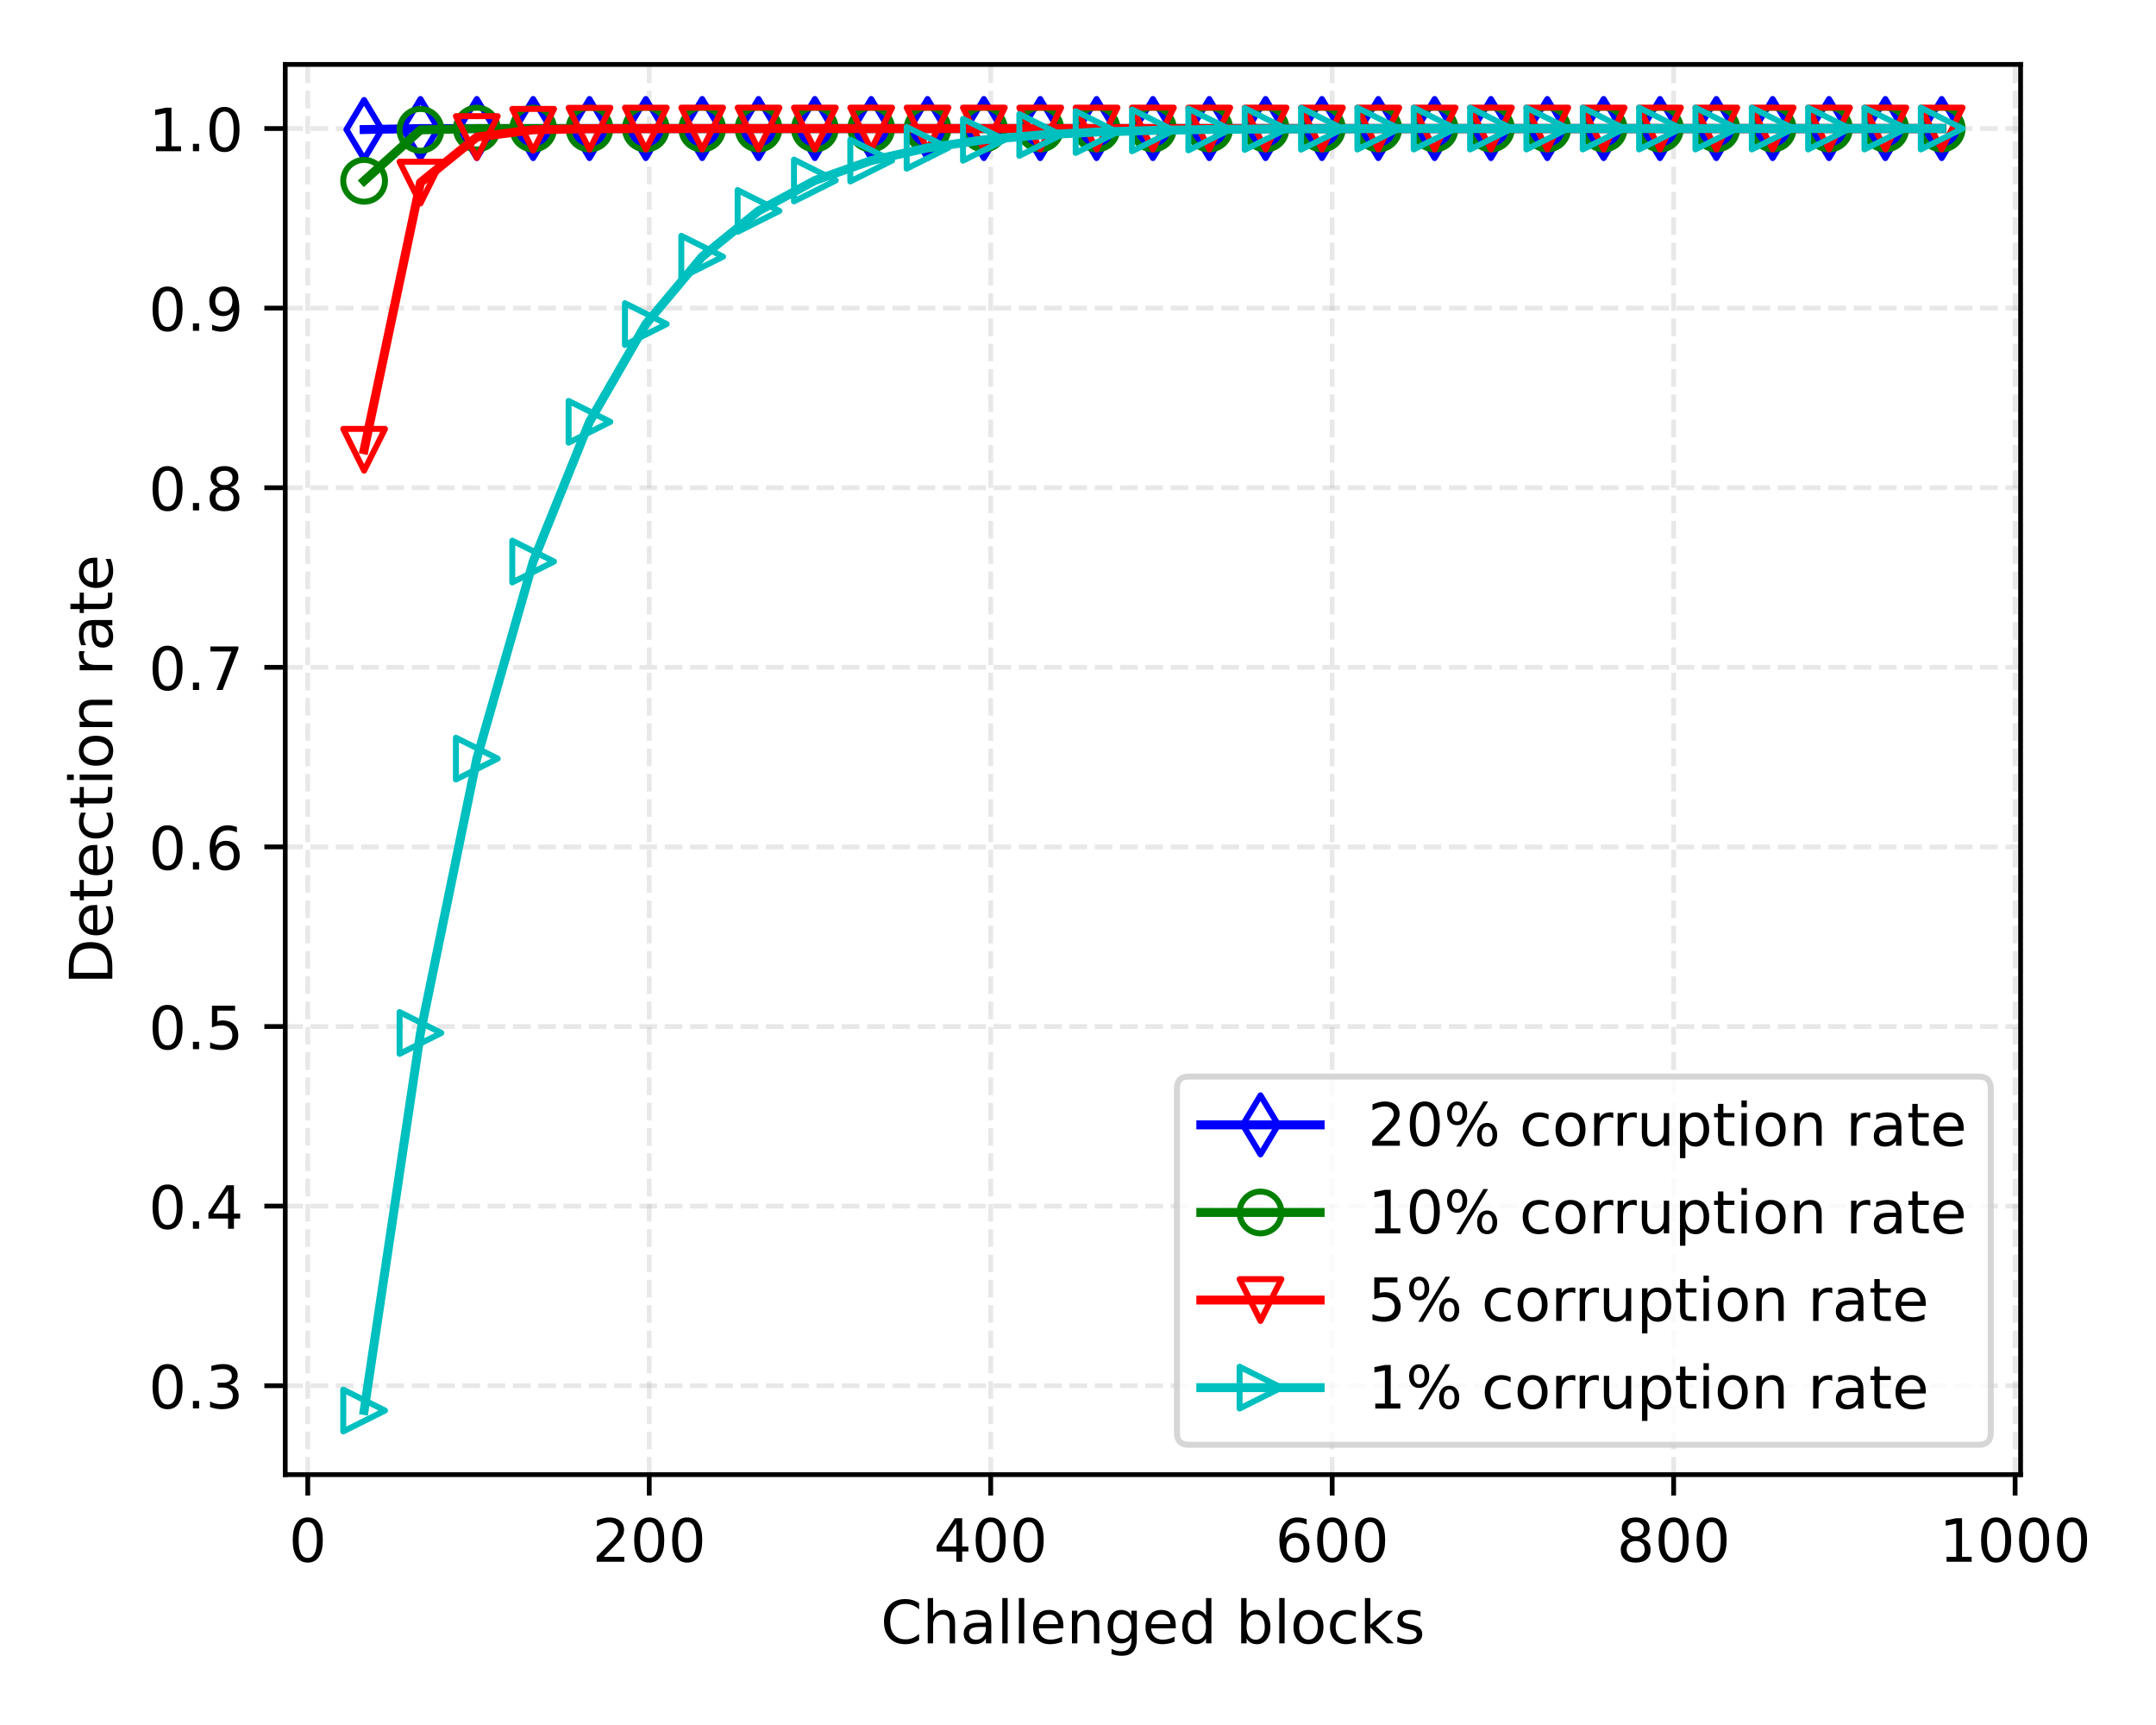 <?xml version="1.0" encoding="utf-8" standalone="no"?>
<!DOCTYPE svg PUBLIC "-//W3C//DTD SVG 1.1//EN"
  "http://www.w3.org/Graphics/SVG/1.1/DTD/svg11.dtd">
<!-- Created with matplotlib (https://matplotlib.org/) -->
<svg height="289.094pt" version="1.1" viewBox="0 0 361.368 289.094" width="361.368pt" xmlns="http://www.w3.org/2000/svg" xmlns:xlink="http://www.w3.org/1999/xlink">
 <defs>
  <style type="text/css">*{stroke-linecap:butt;stroke-linejoin:round;}</style>
 </defs>
 <g id="figure_1">
  <g id="patch_1">
   <path d="M 0 289.094 
L 361.368 289.094 
L 361.368 0 
L 0 0 
z
" style="fill:#ffffff;"/>
  </g>
  <g id="axes_1">
   <g id="patch_2">
    <path d="M 47.81 247.134 
L 338.67 247.134 
L 338.67 10.8 
L 47.81 10.8 
z
" style="fill:#ffffff;"/>
   </g>
   <g id="matplotlib.axis_1">
    <g id="xtick_1">
     <g id="line2d_1">
      <path clip-path="url(#p767f6f037b)" d="M 51.587 247.134 
L 51.587 10.8 
" style="fill:none;stroke:#b0b0b0;stroke-dasharray:2.96,1.28;stroke-dashoffset:0;stroke-opacity:0.3;stroke-width:0.8;"/>
     </g>
     <g id="line2d_2">
      <defs>
       <path d="M 0 0 
L 0 3.5 
" id="md871a66176" style="stroke:#000000;stroke-width:0.8;"/>
      </defs>
      <g>
       <use style="stroke:#000000;stroke-width:0.8;" x="51.587" xlink:href="#md871a66176" y="247.134"/>
      </g>
     </g>
     <g id="text_1">
      <!-- 0 -->
      <g transform="translate(48.406 261.733)scale(0.1 -0.1)">
       <defs>
        <path d="M 31.781 66.406 
Q 24.172 66.406 20.328 58.906 
Q 16.5 51.422 16.5 36.375 
Q 16.5 21.391 20.328 13.891 
Q 24.172 6.391 31.781 6.391 
Q 39.453 6.391 43.281 13.891 
Q 47.125 21.391 47.125 36.375 
Q 47.125 51.422 43.281 58.906 
Q 39.453 66.406 31.781 66.406 
z
M 31.781 74.219 
Q 44.047 74.219 50.516 64.516 
Q 56.984 54.828 56.984 36.375 
Q 56.984 17.969 50.516 8.266 
Q 44.047 -1.422 31.781 -1.422 
Q 19.531 -1.422 13.062 8.266 
Q 6.594 17.969 6.594 36.375 
Q 6.594 54.828 13.062 64.516 
Q 19.531 74.219 31.781 74.219 
z
" id="DejaVuSans-48"/>
       </defs>
       <use xlink:href="#DejaVuSans-48"/>
      </g>
     </g>
    </g>
    <g id="xtick_2">
     <g id="line2d_3">
      <path clip-path="url(#p767f6f037b)" d="M 108.821 247.134 
L 108.821 10.8 
" style="fill:none;stroke:#b0b0b0;stroke-dasharray:2.96,1.28;stroke-dashoffset:0;stroke-opacity:0.3;stroke-width:0.8;"/>
     </g>
     <g id="line2d_4">
      <g>
       <use style="stroke:#000000;stroke-width:0.8;" x="108.821" xlink:href="#md871a66176" y="247.134"/>
      </g>
     </g>
     <g id="text_2">
      <!-- 200 -->
      <g transform="translate(99.277 261.733)scale(0.1 -0.1)">
       <defs>
        <path d="M 19.188 8.297 
L 53.609 8.297 
L 53.609 0 
L 7.328 0 
L 7.328 8.297 
Q 12.938 14.109 22.625 23.891 
Q 32.328 33.688 34.812 36.531 
Q 39.547 41.844 41.422 45.531 
Q 43.312 49.219 43.312 52.781 
Q 43.312 58.594 39.234 62.25 
Q 35.156 65.922 28.609 65.922 
Q 23.969 65.922 18.812 64.312 
Q 13.672 62.703 7.812 59.422 
L 7.812 69.391 
Q 13.766 71.781 18.938 73 
Q 24.125 74.219 28.422 74.219 
Q 39.75 74.219 46.484 68.547 
Q 53.219 62.891 53.219 53.422 
Q 53.219 48.922 51.531 44.891 
Q 49.859 40.875 45.406 35.406 
Q 44.188 33.984 37.641 27.219 
Q 31.109 20.453 19.188 8.297 
z
" id="DejaVuSans-50"/>
       </defs>
       <use xlink:href="#DejaVuSans-50"/>
       <use x="63.623" xlink:href="#DejaVuSans-48"/>
       <use x="127.246" xlink:href="#DejaVuSans-48"/>
      </g>
     </g>
    </g>
    <g id="xtick_3">
     <g id="line2d_5">
      <path clip-path="url(#p767f6f037b)" d="M 166.054 247.134 
L 166.054 10.8 
" style="fill:none;stroke:#b0b0b0;stroke-dasharray:2.96,1.28;stroke-dashoffset:0;stroke-opacity:0.3;stroke-width:0.8;"/>
     </g>
     <g id="line2d_6">
      <g>
       <use style="stroke:#000000;stroke-width:0.8;" x="166.054" xlink:href="#md871a66176" y="247.134"/>
      </g>
     </g>
     <g id="text_3">
      <!-- 400 -->
      <g transform="translate(156.51 261.733)scale(0.1 -0.1)">
       <defs>
        <path d="M 37.797 64.312 
L 12.891 25.391 
L 37.797 25.391 
z
M 35.203 72.906 
L 47.609 72.906 
L 47.609 25.391 
L 58.016 25.391 
L 58.016 17.188 
L 47.609 17.188 
L 47.609 0 
L 37.797 0 
L 37.797 17.188 
L 4.891 17.188 
L 4.891 26.703 
z
" id="DejaVuSans-52"/>
       </defs>
       <use xlink:href="#DejaVuSans-52"/>
       <use x="63.623" xlink:href="#DejaVuSans-48"/>
       <use x="127.246" xlink:href="#DejaVuSans-48"/>
      </g>
     </g>
    </g>
    <g id="xtick_4">
     <g id="line2d_7">
      <path clip-path="url(#p767f6f037b)" d="M 223.287 247.134 
L 223.287 10.8 
" style="fill:none;stroke:#b0b0b0;stroke-dasharray:2.96,1.28;stroke-dashoffset:0;stroke-opacity:0.3;stroke-width:0.8;"/>
     </g>
     <g id="line2d_8">
      <g>
       <use style="stroke:#000000;stroke-width:0.8;" x="223.287" xlink:href="#md871a66176" y="247.134"/>
      </g>
     </g>
     <g id="text_4">
      <!-- 600 -->
      <g transform="translate(213.744 261.733)scale(0.1 -0.1)">
       <defs>
        <path d="M 33.016 40.375 
Q 26.375 40.375 22.484 35.828 
Q 18.609 31.297 18.609 23.391 
Q 18.609 15.531 22.484 10.953 
Q 26.375 6.391 33.016 6.391 
Q 39.656 6.391 43.531 10.953 
Q 47.406 15.531 47.406 23.391 
Q 47.406 31.297 43.531 35.828 
Q 39.656 40.375 33.016 40.375 
z
M 52.594 71.297 
L 52.594 62.312 
Q 48.875 64.062 45.094 64.984 
Q 41.312 65.922 37.594 65.922 
Q 27.828 65.922 22.672 59.328 
Q 17.531 52.734 16.797 39.406 
Q 19.672 43.656 24.016 45.922 
Q 28.375 48.188 33.594 48.188 
Q 44.578 48.188 50.953 41.516 
Q 57.328 34.859 57.328 23.391 
Q 57.328 12.156 50.688 5.359 
Q 44.047 -1.422 33.016 -1.422 
Q 20.359 -1.422 13.672 8.266 
Q 6.984 17.969 6.984 36.375 
Q 6.984 53.656 15.188 63.938 
Q 23.391 74.219 37.203 74.219 
Q 40.922 74.219 44.703 73.484 
Q 48.484 72.75 52.594 71.297 
z
" id="DejaVuSans-54"/>
       </defs>
       <use xlink:href="#DejaVuSans-54"/>
       <use x="63.623" xlink:href="#DejaVuSans-48"/>
       <use x="127.246" xlink:href="#DejaVuSans-48"/>
      </g>
     </g>
    </g>
    <g id="xtick_5">
     <g id="line2d_9">
      <path clip-path="url(#p767f6f037b)" d="M 280.521 247.134 
L 280.521 10.8 
" style="fill:none;stroke:#b0b0b0;stroke-dasharray:2.96,1.28;stroke-dashoffset:0;stroke-opacity:0.3;stroke-width:0.8;"/>
     </g>
     <g id="line2d_10">
      <g>
       <use style="stroke:#000000;stroke-width:0.8;" x="280.521" xlink:href="#md871a66176" y="247.134"/>
      </g>
     </g>
     <g id="text_5">
      <!-- 800 -->
      <g transform="translate(270.977 261.733)scale(0.1 -0.1)">
       <defs>
        <path d="M 31.781 34.625 
Q 24.75 34.625 20.719 30.859 
Q 16.703 27.094 16.703 20.516 
Q 16.703 13.922 20.719 10.156 
Q 24.75 6.391 31.781 6.391 
Q 38.812 6.391 42.859 10.172 
Q 46.922 13.969 46.922 20.516 
Q 46.922 27.094 42.891 30.859 
Q 38.875 34.625 31.781 34.625 
z
M 21.922 38.812 
Q 15.578 40.375 12.031 44.719 
Q 8.5 49.078 8.5 55.328 
Q 8.5 64.062 14.719 69.141 
Q 20.953 74.219 31.781 74.219 
Q 42.672 74.219 48.875 69.141 
Q 55.078 64.062 55.078 55.328 
Q 55.078 49.078 51.531 44.719 
Q 48 40.375 41.703 38.812 
Q 48.828 37.156 52.797 32.312 
Q 56.781 27.484 56.781 20.516 
Q 56.781 9.906 50.312 4.234 
Q 43.844 -1.422 31.781 -1.422 
Q 19.734 -1.422 13.25 4.234 
Q 6.781 9.906 6.781 20.516 
Q 6.781 27.484 10.781 32.312 
Q 14.797 37.156 21.922 38.812 
z
M 18.312 54.391 
Q 18.312 48.734 21.844 45.562 
Q 25.391 42.391 31.781 42.391 
Q 38.141 42.391 41.719 45.562 
Q 45.312 48.734 45.312 54.391 
Q 45.312 60.062 41.719 63.234 
Q 38.141 66.406 31.781 66.406 
Q 25.391 66.406 21.844 63.234 
Q 18.312 60.062 18.312 54.391 
z
" id="DejaVuSans-56"/>
       </defs>
       <use xlink:href="#DejaVuSans-56"/>
       <use x="63.623" xlink:href="#DejaVuSans-48"/>
       <use x="127.246" xlink:href="#DejaVuSans-48"/>
      </g>
     </g>
    </g>
    <g id="xtick_6">
     <g id="line2d_11">
      <path clip-path="url(#p767f6f037b)" d="M 337.754 247.134 
L 337.754 10.8 
" style="fill:none;stroke:#b0b0b0;stroke-dasharray:2.96,1.28;stroke-dashoffset:0;stroke-opacity:0.3;stroke-width:0.8;"/>
     </g>
     <g id="line2d_12">
      <g>
       <use style="stroke:#000000;stroke-width:0.8;" x="337.754" xlink:href="#md871a66176" y="247.134"/>
      </g>
     </g>
     <g id="text_6">
      <!-- 1000 -->
      <g transform="translate(325.029 261.733)scale(0.1 -0.1)">
       <defs>
        <path d="M 12.406 8.297 
L 28.516 8.297 
L 28.516 63.922 
L 10.984 60.406 
L 10.984 69.391 
L 28.422 72.906 
L 38.281 72.906 
L 38.281 8.297 
L 54.391 8.297 
L 54.391 0 
L 12.406 0 
z
" id="DejaVuSans-49"/>
       </defs>
       <use xlink:href="#DejaVuSans-49"/>
       <use x="63.623" xlink:href="#DejaVuSans-48"/>
       <use x="127.246" xlink:href="#DejaVuSans-48"/>
       <use x="190.869" xlink:href="#DejaVuSans-48"/>
      </g>
     </g>
    </g>
    <g id="text_7">
     <!-- Challenged blocks -->
     <g transform="translate(147.606 275.411)scale(0.1 -0.1)">
      <defs>
       <path d="M 64.406 67.281 
L 64.406 56.891 
Q 59.422 61.531 53.781 63.812 
Q 48.141 66.109 41.797 66.109 
Q 29.297 66.109 22.656 58.469 
Q 16.016 50.828 16.016 36.375 
Q 16.016 21.969 22.656 14.328 
Q 29.297 6.688 41.797 6.688 
Q 48.141 6.688 53.781 8.984 
Q 59.422 11.281 64.406 15.922 
L 64.406 5.609 
Q 59.234 2.094 53.438 0.328 
Q 47.656 -1.422 41.219 -1.422 
Q 24.656 -1.422 15.125 8.703 
Q 5.609 18.844 5.609 36.375 
Q 5.609 53.953 15.125 64.078 
Q 24.656 74.219 41.219 74.219 
Q 47.75 74.219 53.531 72.484 
Q 59.328 70.75 64.406 67.281 
z
" id="DejaVuSans-67"/>
       <path d="M 54.891 33.016 
L 54.891 0 
L 45.906 0 
L 45.906 32.719 
Q 45.906 40.484 42.875 44.328 
Q 39.844 48.188 33.797 48.188 
Q 26.516 48.188 22.312 43.547 
Q 18.109 38.922 18.109 30.906 
L 18.109 0 
L 9.078 0 
L 9.078 75.984 
L 18.109 75.984 
L 18.109 46.188 
Q 21.344 51.125 25.703 53.562 
Q 30.078 56 35.797 56 
Q 45.219 56 50.047 50.172 
Q 54.891 44.344 54.891 33.016 
z
" id="DejaVuSans-104"/>
       <path d="M 34.281 27.484 
Q 23.391 27.484 19.188 25 
Q 14.984 22.516 14.984 16.5 
Q 14.984 11.719 18.141 8.906 
Q 21.297 6.109 26.703 6.109 
Q 34.188 6.109 38.703 11.406 
Q 43.219 16.703 43.219 25.484 
L 43.219 27.484 
z
M 52.203 31.203 
L 52.203 0 
L 43.219 0 
L 43.219 8.297 
Q 40.141 3.328 35.547 0.953 
Q 30.953 -1.422 24.312 -1.422 
Q 15.922 -1.422 10.953 3.297 
Q 6 8.016 6 15.922 
Q 6 25.141 12.172 29.828 
Q 18.359 34.516 30.609 34.516 
L 43.219 34.516 
L 43.219 35.406 
Q 43.219 41.609 39.141 45 
Q 35.062 48.391 27.688 48.391 
Q 23 48.391 18.547 47.266 
Q 14.109 46.141 10.016 43.891 
L 10.016 52.203 
Q 14.938 54.109 19.578 55.047 
Q 24.219 56 28.609 56 
Q 40.484 56 46.344 49.844 
Q 52.203 43.703 52.203 31.203 
z
" id="DejaVuSans-97"/>
       <path d="M 9.422 75.984 
L 18.406 75.984 
L 18.406 0 
L 9.422 0 
z
" id="DejaVuSans-108"/>
       <path d="M 56.203 29.594 
L 56.203 25.203 
L 14.891 25.203 
Q 15.484 15.922 20.484 11.062 
Q 25.484 6.203 34.422 6.203 
Q 39.594 6.203 44.453 7.469 
Q 49.312 8.734 54.109 11.281 
L 54.109 2.781 
Q 49.266 0.734 44.188 -0.344 
Q 39.109 -1.422 33.891 -1.422 
Q 20.797 -1.422 13.156 6.188 
Q 5.516 13.812 5.516 26.812 
Q 5.516 40.234 12.766 48.109 
Q 20.016 56 32.328 56 
Q 43.359 56 49.781 48.891 
Q 56.203 41.797 56.203 29.594 
z
M 47.219 32.234 
Q 47.125 39.594 43.094 43.984 
Q 39.062 48.391 32.422 48.391 
Q 24.906 48.391 20.391 44.141 
Q 15.875 39.891 15.188 32.172 
z
" id="DejaVuSans-101"/>
       <path d="M 54.891 33.016 
L 54.891 0 
L 45.906 0 
L 45.906 32.719 
Q 45.906 40.484 42.875 44.328 
Q 39.844 48.188 33.797 48.188 
Q 26.516 48.188 22.312 43.547 
Q 18.109 38.922 18.109 30.906 
L 18.109 0 
L 9.078 0 
L 9.078 54.688 
L 18.109 54.688 
L 18.109 46.188 
Q 21.344 51.125 25.703 53.562 
Q 30.078 56 35.797 56 
Q 45.219 56 50.047 50.172 
Q 54.891 44.344 54.891 33.016 
z
" id="DejaVuSans-110"/>
       <path d="M 45.406 27.984 
Q 45.406 37.75 41.375 43.109 
Q 37.359 48.484 30.078 48.484 
Q 22.859 48.484 18.828 43.109 
Q 14.797 37.75 14.797 27.984 
Q 14.797 18.266 18.828 12.891 
Q 22.859 7.516 30.078 7.516 
Q 37.359 7.516 41.375 12.891 
Q 45.406 18.266 45.406 27.984 
z
M 54.391 6.781 
Q 54.391 -7.172 48.188 -13.984 
Q 42 -20.797 29.203 -20.797 
Q 24.469 -20.797 20.266 -20.094 
Q 16.062 -19.391 12.109 -17.922 
L 12.109 -9.188 
Q 16.062 -11.328 19.922 -12.344 
Q 23.781 -13.375 27.781 -13.375 
Q 36.625 -13.375 41.016 -8.766 
Q 45.406 -4.156 45.406 5.172 
L 45.406 9.625 
Q 42.625 4.781 38.281 2.391 
Q 33.938 0 27.875 0 
Q 17.828 0 11.672 7.656 
Q 5.516 15.328 5.516 27.984 
Q 5.516 40.672 11.672 48.328 
Q 17.828 56 27.875 56 
Q 33.938 56 38.281 53.609 
Q 42.625 51.219 45.406 46.391 
L 45.406 54.688 
L 54.391 54.688 
z
" id="DejaVuSans-103"/>
       <path d="M 45.406 46.391 
L 45.406 75.984 
L 54.391 75.984 
L 54.391 0 
L 45.406 0 
L 45.406 8.203 
Q 42.578 3.328 38.25 0.953 
Q 33.938 -1.422 27.875 -1.422 
Q 17.969 -1.422 11.734 6.484 
Q 5.516 14.406 5.516 27.297 
Q 5.516 40.188 11.734 48.094 
Q 17.969 56 27.875 56 
Q 33.938 56 38.25 53.625 
Q 42.578 51.266 45.406 46.391 
z
M 14.797 27.297 
Q 14.797 17.391 18.875 11.75 
Q 22.953 6.109 30.078 6.109 
Q 37.203 6.109 41.297 11.75 
Q 45.406 17.391 45.406 27.297 
Q 45.406 37.203 41.297 42.844 
Q 37.203 48.484 30.078 48.484 
Q 22.953 48.484 18.875 42.844 
Q 14.797 37.203 14.797 27.297 
z
" id="DejaVuSans-100"/>
       <path id="DejaVuSans-32"/>
       <path d="M 48.688 27.297 
Q 48.688 37.203 44.609 42.844 
Q 40.531 48.484 33.406 48.484 
Q 26.266 48.484 22.188 42.844 
Q 18.109 37.203 18.109 27.297 
Q 18.109 17.391 22.188 11.75 
Q 26.266 6.109 33.406 6.109 
Q 40.531 6.109 44.609 11.75 
Q 48.688 17.391 48.688 27.297 
z
M 18.109 46.391 
Q 20.953 51.266 25.266 53.625 
Q 29.594 56 35.594 56 
Q 45.562 56 51.781 48.094 
Q 58.016 40.188 58.016 27.297 
Q 58.016 14.406 51.781 6.484 
Q 45.562 -1.422 35.594 -1.422 
Q 29.594 -1.422 25.266 0.953 
Q 20.953 3.328 18.109 8.203 
L 18.109 0 
L 9.078 0 
L 9.078 75.984 
L 18.109 75.984 
z
" id="DejaVuSans-98"/>
       <path d="M 30.609 48.391 
Q 23.391 48.391 19.188 42.75 
Q 14.984 37.109 14.984 27.297 
Q 14.984 17.484 19.156 11.844 
Q 23.344 6.203 30.609 6.203 
Q 37.797 6.203 41.984 11.859 
Q 46.188 17.531 46.188 27.297 
Q 46.188 37.016 41.984 42.703 
Q 37.797 48.391 30.609 48.391 
z
M 30.609 56 
Q 42.328 56 49.016 48.375 
Q 55.719 40.766 55.719 27.297 
Q 55.719 13.875 49.016 6.219 
Q 42.328 -1.422 30.609 -1.422 
Q 18.844 -1.422 12.172 6.219 
Q 5.516 13.875 5.516 27.297 
Q 5.516 40.766 12.172 48.375 
Q 18.844 56 30.609 56 
z
" id="DejaVuSans-111"/>
       <path d="M 48.781 52.594 
L 48.781 44.188 
Q 44.969 46.297 41.141 47.344 
Q 37.312 48.391 33.406 48.391 
Q 24.656 48.391 19.812 42.844 
Q 14.984 37.312 14.984 27.297 
Q 14.984 17.281 19.812 11.734 
Q 24.656 6.203 33.406 6.203 
Q 37.312 6.203 41.141 7.25 
Q 44.969 8.297 48.781 10.406 
L 48.781 2.094 
Q 45.016 0.344 40.984 -0.531 
Q 36.969 -1.422 32.422 -1.422 
Q 20.062 -1.422 12.781 6.344 
Q 5.516 14.109 5.516 27.297 
Q 5.516 40.672 12.859 48.328 
Q 20.219 56 33.016 56 
Q 37.156 56 41.109 55.141 
Q 45.062 54.297 48.781 52.594 
z
" id="DejaVuSans-99"/>
       <path d="M 9.078 75.984 
L 18.109 75.984 
L 18.109 31.109 
L 44.922 54.688 
L 56.391 54.688 
L 27.391 29.109 
L 57.625 0 
L 45.906 0 
L 18.109 26.703 
L 18.109 0 
L 9.078 0 
z
" id="DejaVuSans-107"/>
       <path d="M 44.281 53.078 
L 44.281 44.578 
Q 40.484 46.531 36.375 47.5 
Q 32.281 48.484 27.875 48.484 
Q 21.188 48.484 17.844 46.438 
Q 14.5 44.391 14.5 40.281 
Q 14.5 37.156 16.891 35.375 
Q 19.281 33.594 26.516 31.984 
L 29.594 31.297 
Q 39.156 29.25 43.188 25.516 
Q 47.219 21.781 47.219 15.094 
Q 47.219 7.469 41.188 3.016 
Q 35.156 -1.422 24.609 -1.422 
Q 20.219 -1.422 15.453 -0.562 
Q 10.688 0.297 5.422 2 
L 5.422 11.281 
Q 10.406 8.688 15.234 7.391 
Q 20.062 6.109 24.812 6.109 
Q 31.156 6.109 34.562 8.281 
Q 37.984 10.453 37.984 14.406 
Q 37.984 18.062 35.516 20.016 
Q 33.062 21.969 24.703 23.781 
L 21.578 24.516 
Q 13.234 26.266 9.516 29.906 
Q 5.812 33.547 5.812 39.891 
Q 5.812 47.609 11.281 51.797 
Q 16.75 56 26.812 56 
Q 31.781 56 36.172 55.266 
Q 40.578 54.547 44.281 53.078 
z
" id="DejaVuSans-115"/>
      </defs>
      <use xlink:href="#DejaVuSans-67"/>
      <use x="69.824" xlink:href="#DejaVuSans-104"/>
      <use x="133.203" xlink:href="#DejaVuSans-97"/>
      <use x="194.482" xlink:href="#DejaVuSans-108"/>
      <use x="222.266" xlink:href="#DejaVuSans-108"/>
      <use x="250.049" xlink:href="#DejaVuSans-101"/>
      <use x="311.572" xlink:href="#DejaVuSans-110"/>
      <use x="374.951" xlink:href="#DejaVuSans-103"/>
      <use x="438.428" xlink:href="#DejaVuSans-101"/>
      <use x="499.951" xlink:href="#DejaVuSans-100"/>
      <use x="563.428" xlink:href="#DejaVuSans-32"/>
      <use x="595.215" xlink:href="#DejaVuSans-98"/>
      <use x="658.691" xlink:href="#DejaVuSans-108"/>
      <use x="686.475" xlink:href="#DejaVuSans-111"/>
      <use x="747.656" xlink:href="#DejaVuSans-99"/>
      <use x="802.637" xlink:href="#DejaVuSans-107"/>
      <use x="860.547" xlink:href="#DejaVuSans-115"/>
     </g>
    </g>
   </g>
   <g id="matplotlib.axis_2">
    <g id="ytick_1">
     <g id="line2d_13">
      <path clip-path="url(#p767f6f037b)" d="M 47.81 232.23 
L 338.67 232.23 
" style="fill:none;stroke:#b0b0b0;stroke-dasharray:2.96,1.28;stroke-dashoffset:0;stroke-opacity:0.3;stroke-width:0.8;"/>
     </g>
     <g id="line2d_14">
      <defs>
       <path d="M 0 0 
L -3.5 0 
" id="m341d3b5efe" style="stroke:#000000;stroke-width:0.8;"/>
      </defs>
      <g>
       <use style="stroke:#000000;stroke-width:0.8;" x="47.81" xlink:href="#m341d3b5efe" y="232.23"/>
      </g>
     </g>
     <g id="text_8">
      <!-- 0.3 -->
      <g transform="translate(24.907 236.029)scale(0.1 -0.1)">
       <defs>
        <path d="M 10.688 12.406 
L 21 12.406 
L 21 0 
L 10.688 0 
z
" id="DejaVuSans-46"/>
        <path d="M 40.578 39.312 
Q 47.656 37.797 51.625 33 
Q 55.609 28.219 55.609 21.188 
Q 55.609 10.406 48.188 4.484 
Q 40.766 -1.422 27.094 -1.422 
Q 22.516 -1.422 17.656 -0.516 
Q 12.797 0.391 7.625 2.203 
L 7.625 11.719 
Q 11.719 9.328 16.594 8.109 
Q 21.484 6.891 26.812 6.891 
Q 36.078 6.891 40.938 10.547 
Q 45.797 14.203 45.797 21.188 
Q 45.797 27.641 41.281 31.266 
Q 36.766 34.906 28.719 34.906 
L 20.219 34.906 
L 20.219 43.016 
L 29.109 43.016 
Q 36.375 43.016 40.234 45.922 
Q 44.094 48.828 44.094 54.297 
Q 44.094 59.906 40.109 62.906 
Q 36.141 65.922 28.719 65.922 
Q 24.656 65.922 20.016 65.031 
Q 15.375 64.156 9.812 62.312 
L 9.812 71.094 
Q 15.438 72.656 20.344 73.438 
Q 25.25 74.219 29.594 74.219 
Q 40.828 74.219 47.359 69.109 
Q 53.906 64.016 53.906 55.328 
Q 53.906 49.266 50.438 45.094 
Q 46.969 40.922 40.578 39.312 
z
" id="DejaVuSans-51"/>
       </defs>
       <use xlink:href="#DejaVuSans-48"/>
       <use x="63.623" xlink:href="#DejaVuSans-46"/>
       <use x="95.41" xlink:href="#DejaVuSans-51"/>
      </g>
     </g>
    </g>
    <g id="ytick_2">
     <g id="line2d_15">
      <path clip-path="url(#p767f6f037b)" d="M 47.81 202.132 
L 338.67 202.132 
" style="fill:none;stroke:#b0b0b0;stroke-dasharray:2.96,1.28;stroke-dashoffset:0;stroke-opacity:0.3;stroke-width:0.8;"/>
     </g>
     <g id="line2d_16">
      <g>
       <use style="stroke:#000000;stroke-width:0.8;" x="47.81" xlink:href="#m341d3b5efe" y="202.132"/>
      </g>
     </g>
     <g id="text_9">
      <!-- 0.4 -->
      <g transform="translate(24.907 205.931)scale(0.1 -0.1)">
       <use xlink:href="#DejaVuSans-48"/>
       <use x="63.623" xlink:href="#DejaVuSans-46"/>
       <use x="95.41" xlink:href="#DejaVuSans-52"/>
      </g>
     </g>
    </g>
    <g id="ytick_3">
     <g id="line2d_17">
      <path clip-path="url(#p767f6f037b)" d="M 47.81 172.034 
L 338.67 172.034 
" style="fill:none;stroke:#b0b0b0;stroke-dasharray:2.96,1.28;stroke-dashoffset:0;stroke-opacity:0.3;stroke-width:0.8;"/>
     </g>
     <g id="line2d_18">
      <g>
       <use style="stroke:#000000;stroke-width:0.8;" x="47.81" xlink:href="#m341d3b5efe" y="172.034"/>
      </g>
     </g>
     <g id="text_10">
      <!-- 0.5 -->
      <g transform="translate(24.907 175.833)scale(0.1 -0.1)">
       <defs>
        <path d="M 10.797 72.906 
L 49.516 72.906 
L 49.516 64.594 
L 19.828 64.594 
L 19.828 46.734 
Q 21.969 47.469 24.109 47.828 
Q 26.266 48.188 28.422 48.188 
Q 40.625 48.188 47.75 41.5 
Q 54.891 34.812 54.891 23.391 
Q 54.891 11.625 47.562 5.094 
Q 40.234 -1.422 26.906 -1.422 
Q 22.312 -1.422 17.547 -0.641 
Q 12.797 0.141 7.719 1.703 
L 7.719 11.625 
Q 12.109 9.234 16.797 8.062 
Q 21.484 6.891 26.703 6.891 
Q 35.156 6.891 40.078 11.328 
Q 45.016 15.766 45.016 23.391 
Q 45.016 31 40.078 35.438 
Q 35.156 39.891 26.703 39.891 
Q 22.75 39.891 18.812 39.016 
Q 14.891 38.141 10.797 36.281 
z
" id="DejaVuSans-53"/>
       </defs>
       <use xlink:href="#DejaVuSans-48"/>
       <use x="63.623" xlink:href="#DejaVuSans-46"/>
       <use x="95.41" xlink:href="#DejaVuSans-53"/>
      </g>
     </g>
    </g>
    <g id="ytick_4">
     <g id="line2d_19">
      <path clip-path="url(#p767f6f037b)" d="M 47.81 141.935 
L 338.67 141.935 
" style="fill:none;stroke:#b0b0b0;stroke-dasharray:2.96,1.28;stroke-dashoffset:0;stroke-opacity:0.3;stroke-width:0.8;"/>
     </g>
     <g id="line2d_20">
      <g>
       <use style="stroke:#000000;stroke-width:0.8;" x="47.81" xlink:href="#m341d3b5efe" y="141.935"/>
      </g>
     </g>
     <g id="text_11">
      <!-- 0.6 -->
      <g transform="translate(24.907 145.735)scale(0.1 -0.1)">
       <use xlink:href="#DejaVuSans-48"/>
       <use x="63.623" xlink:href="#DejaVuSans-46"/>
       <use x="95.41" xlink:href="#DejaVuSans-54"/>
      </g>
     </g>
    </g>
    <g id="ytick_5">
     <g id="line2d_21">
      <path clip-path="url(#p767f6f037b)" d="M 47.81 111.837 
L 338.67 111.837 
" style="fill:none;stroke:#b0b0b0;stroke-dasharray:2.96,1.28;stroke-dashoffset:0;stroke-opacity:0.3;stroke-width:0.8;"/>
     </g>
     <g id="line2d_22">
      <g>
       <use style="stroke:#000000;stroke-width:0.8;" x="47.81" xlink:href="#m341d3b5efe" y="111.837"/>
      </g>
     </g>
     <g id="text_12">
      <!-- 0.7 -->
      <g transform="translate(24.907 115.636)scale(0.1 -0.1)">
       <defs>
        <path d="M 8.203 72.906 
L 55.078 72.906 
L 55.078 68.703 
L 28.609 0 
L 18.312 0 
L 43.219 64.594 
L 8.203 64.594 
z
" id="DejaVuSans-55"/>
       </defs>
       <use xlink:href="#DejaVuSans-48"/>
       <use x="63.623" xlink:href="#DejaVuSans-46"/>
       <use x="95.41" xlink:href="#DejaVuSans-55"/>
      </g>
     </g>
    </g>
    <g id="ytick_6">
     <g id="line2d_23">
      <path clip-path="url(#p767f6f037b)" d="M 47.81 81.739 
L 338.67 81.739 
" style="fill:none;stroke:#b0b0b0;stroke-dasharray:2.96,1.28;stroke-dashoffset:0;stroke-opacity:0.3;stroke-width:0.8;"/>
     </g>
     <g id="line2d_24">
      <g>
       <use style="stroke:#000000;stroke-width:0.8;" x="47.81" xlink:href="#m341d3b5efe" y="81.739"/>
      </g>
     </g>
     <g id="text_13">
      <!-- 0.8 -->
      <g transform="translate(24.907 85.538)scale(0.1 -0.1)">
       <use xlink:href="#DejaVuSans-48"/>
       <use x="63.623" xlink:href="#DejaVuSans-46"/>
       <use x="95.41" xlink:href="#DejaVuSans-56"/>
      </g>
     </g>
    </g>
    <g id="ytick_7">
     <g id="line2d_25">
      <path clip-path="url(#p767f6f037b)" d="M 47.81 51.641 
L 338.67 51.641 
" style="fill:none;stroke:#b0b0b0;stroke-dasharray:2.96,1.28;stroke-dashoffset:0;stroke-opacity:0.3;stroke-width:0.8;"/>
     </g>
     <g id="line2d_26">
      <g>
       <use style="stroke:#000000;stroke-width:0.8;" x="47.81" xlink:href="#m341d3b5efe" y="51.641"/>
      </g>
     </g>
     <g id="text_14">
      <!-- 0.9 -->
      <g transform="translate(24.907 55.44)scale(0.1 -0.1)">
       <defs>
        <path d="M 10.984 1.516 
L 10.984 10.5 
Q 14.703 8.734 18.5 7.812 
Q 22.312 6.891 25.984 6.891 
Q 35.75 6.891 40.891 13.453 
Q 46.047 20.016 46.781 33.406 
Q 43.953 29.203 39.594 26.953 
Q 35.25 24.703 29.984 24.703 
Q 19.047 24.703 12.672 31.312 
Q 6.297 37.938 6.297 49.422 
Q 6.297 60.641 12.938 67.422 
Q 19.578 74.219 30.609 74.219 
Q 43.266 74.219 49.922 64.516 
Q 56.594 54.828 56.594 36.375 
Q 56.594 19.141 48.406 8.859 
Q 40.234 -1.422 26.422 -1.422 
Q 22.703 -1.422 18.891 -0.688 
Q 15.094 0.047 10.984 1.516 
z
M 30.609 32.422 
Q 37.25 32.422 41.125 36.953 
Q 45.016 41.5 45.016 49.422 
Q 45.016 57.281 41.125 61.844 
Q 37.25 66.406 30.609 66.406 
Q 23.969 66.406 20.094 61.844 
Q 16.219 57.281 16.219 49.422 
Q 16.219 41.5 20.094 36.953 
Q 23.969 32.422 30.609 32.422 
z
" id="DejaVuSans-57"/>
       </defs>
       <use xlink:href="#DejaVuSans-48"/>
       <use x="63.623" xlink:href="#DejaVuSans-46"/>
       <use x="95.41" xlink:href="#DejaVuSans-57"/>
      </g>
     </g>
    </g>
    <g id="ytick_8">
     <g id="line2d_27">
      <path clip-path="url(#p767f6f037b)" d="M 47.81 21.542 
L 338.67 21.542 
" style="fill:none;stroke:#b0b0b0;stroke-dasharray:2.96,1.28;stroke-dashoffset:0;stroke-opacity:0.3;stroke-width:0.8;"/>
     </g>
     <g id="line2d_28">
      <g>
       <use style="stroke:#000000;stroke-width:0.8;" x="47.81" xlink:href="#m341d3b5efe" y="21.542"/>
      </g>
     </g>
     <g id="text_15">
      <!-- 1.0 -->
      <g transform="translate(24.907 25.342)scale(0.1 -0.1)">
       <use xlink:href="#DejaVuSans-49"/>
       <use x="63.623" xlink:href="#DejaVuSans-46"/>
       <use x="95.41" xlink:href="#DejaVuSans-48"/>
      </g>
     </g>
    </g>
    <g id="text_16">
     <!-- Detection rate -->
     <g transform="translate(18.827 165.002)rotate(-90)scale(0.1 -0.1)">
      <defs>
       <path d="M 19.672 64.797 
L 19.672 8.109 
L 31.594 8.109 
Q 46.688 8.109 53.688 14.938 
Q 60.688 21.781 60.688 36.531 
Q 60.688 51.172 53.688 57.984 
Q 46.688 64.797 31.594 64.797 
z
M 9.812 72.906 
L 30.078 72.906 
Q 51.266 72.906 61.172 64.094 
Q 71.094 55.281 71.094 36.531 
Q 71.094 17.672 61.125 8.828 
Q 51.172 0 30.078 0 
L 9.812 0 
z
" id="DejaVuSans-68"/>
       <path d="M 18.312 70.219 
L 18.312 54.688 
L 36.812 54.688 
L 36.812 47.703 
L 18.312 47.703 
L 18.312 18.016 
Q 18.312 11.328 20.141 9.422 
Q 21.969 7.516 27.594 7.516 
L 36.812 7.516 
L 36.812 0 
L 27.594 0 
Q 17.188 0 13.234 3.875 
Q 9.281 7.766 9.281 18.016 
L 9.281 47.703 
L 2.688 47.703 
L 2.688 54.688 
L 9.281 54.688 
L 9.281 70.219 
z
" id="DejaVuSans-116"/>
       <path d="M 9.422 54.688 
L 18.406 54.688 
L 18.406 0 
L 9.422 0 
z
M 9.422 75.984 
L 18.406 75.984 
L 18.406 64.594 
L 9.422 64.594 
z
" id="DejaVuSans-105"/>
       <path d="M 41.109 46.297 
Q 39.594 47.172 37.812 47.578 
Q 36.031 48 33.891 48 
Q 26.266 48 22.188 43.047 
Q 18.109 38.094 18.109 28.812 
L 18.109 0 
L 9.078 0 
L 9.078 54.688 
L 18.109 54.688 
L 18.109 46.188 
Q 20.953 51.172 25.484 53.578 
Q 30.031 56 36.531 56 
Q 37.453 56 38.578 55.875 
Q 39.703 55.766 41.062 55.516 
z
" id="DejaVuSans-114"/>
      </defs>
      <use xlink:href="#DejaVuSans-68"/>
      <use x="77.002" xlink:href="#DejaVuSans-101"/>
      <use x="138.525" xlink:href="#DejaVuSans-116"/>
      <use x="177.734" xlink:href="#DejaVuSans-101"/>
      <use x="239.258" xlink:href="#DejaVuSans-99"/>
      <use x="294.238" xlink:href="#DejaVuSans-116"/>
      <use x="333.447" xlink:href="#DejaVuSans-105"/>
      <use x="361.23" xlink:href="#DejaVuSans-111"/>
      <use x="422.412" xlink:href="#DejaVuSans-110"/>
      <use x="485.791" xlink:href="#DejaVuSans-32"/>
      <use x="517.578" xlink:href="#DejaVuSans-114"/>
      <use x="558.691" xlink:href="#DejaVuSans-97"/>
      <use x="619.971" xlink:href="#DejaVuSans-116"/>
      <use x="659.18" xlink:href="#DejaVuSans-101"/>
     </g>
    </g>
   </g>
   <g id="line2d_29">
    <path clip-path="url(#p767f6f037b)" d="M 61.031 21.709 
L 70.474 21.543 
L 79.918 21.542 
L 89.361 21.542 
L 98.805 21.542 
L 108.248 21.542 
L 117.692 21.542 
L 127.135 21.542 
L 136.579 21.542 
L 146.022 21.542 
L 155.466 21.542 
L 164.909 21.542 
L 174.353 21.542 
L 183.796 21.542 
L 193.24 21.542 
L 202.683 21.542 
L 212.127 21.542 
L 221.57 21.542 
L 231.014 21.542 
L 240.457 21.542 
L 249.901 21.542 
L 259.344 21.542 
L 268.788 21.542 
L 278.231 21.542 
L 287.675 21.542 
L 297.118 21.542 
L 306.562 21.542 
L 316.005 21.542 
L 325.449 21.542 
" style="fill:none;stroke:#0000ff;stroke-linecap:square;stroke-width:1.5;"/>
    <defs>
     <path d="M 0 4.95 
L 2.97 0 
L 0 -4.95 
L -2.97 0 
z
" id="ma0c7e94bca" style="stroke:#0000ff;stroke-linejoin:miter;"/>
    </defs>
    <g clip-path="url(#p767f6f037b)">
     <use style="fill-opacity:0;stroke:#0000ff;stroke-linejoin:miter;" x="61.031" xlink:href="#ma0c7e94bca" y="21.709"/>
     <use style="fill-opacity:0;stroke:#0000ff;stroke-linejoin:miter;" x="70.474" xlink:href="#ma0c7e94bca" y="21.543"/>
     <use style="fill-opacity:0;stroke:#0000ff;stroke-linejoin:miter;" x="79.918" xlink:href="#ma0c7e94bca" y="21.542"/>
     <use style="fill-opacity:0;stroke:#0000ff;stroke-linejoin:miter;" x="89.361" xlink:href="#ma0c7e94bca" y="21.542"/>
     <use style="fill-opacity:0;stroke:#0000ff;stroke-linejoin:miter;" x="98.805" xlink:href="#ma0c7e94bca" y="21.542"/>
     <use style="fill-opacity:0;stroke:#0000ff;stroke-linejoin:miter;" x="108.248" xlink:href="#ma0c7e94bca" y="21.542"/>
     <use style="fill-opacity:0;stroke:#0000ff;stroke-linejoin:miter;" x="117.692" xlink:href="#ma0c7e94bca" y="21.542"/>
     <use style="fill-opacity:0;stroke:#0000ff;stroke-linejoin:miter;" x="127.135" xlink:href="#ma0c7e94bca" y="21.542"/>
     <use style="fill-opacity:0;stroke:#0000ff;stroke-linejoin:miter;" x="136.579" xlink:href="#ma0c7e94bca" y="21.542"/>
     <use style="fill-opacity:0;stroke:#0000ff;stroke-linejoin:miter;" x="146.022" xlink:href="#ma0c7e94bca" y="21.542"/>
     <use style="fill-opacity:0;stroke:#0000ff;stroke-linejoin:miter;" x="155.466" xlink:href="#ma0c7e94bca" y="21.542"/>
     <use style="fill-opacity:0;stroke:#0000ff;stroke-linejoin:miter;" x="164.909" xlink:href="#ma0c7e94bca" y="21.542"/>
     <use style="fill-opacity:0;stroke:#0000ff;stroke-linejoin:miter;" x="174.353" xlink:href="#ma0c7e94bca" y="21.542"/>
     <use style="fill-opacity:0;stroke:#0000ff;stroke-linejoin:miter;" x="183.796" xlink:href="#ma0c7e94bca" y="21.542"/>
     <use style="fill-opacity:0;stroke:#0000ff;stroke-linejoin:miter;" x="193.24" xlink:href="#ma0c7e94bca" y="21.542"/>
     <use style="fill-opacity:0;stroke:#0000ff;stroke-linejoin:miter;" x="202.683" xlink:href="#ma0c7e94bca" y="21.542"/>
     <use style="fill-opacity:0;stroke:#0000ff;stroke-linejoin:miter;" x="212.127" xlink:href="#ma0c7e94bca" y="21.542"/>
     <use style="fill-opacity:0;stroke:#0000ff;stroke-linejoin:miter;" x="221.57" xlink:href="#ma0c7e94bca" y="21.542"/>
     <use style="fill-opacity:0;stroke:#0000ff;stroke-linejoin:miter;" x="231.014" xlink:href="#ma0c7e94bca" y="21.542"/>
     <use style="fill-opacity:0;stroke:#0000ff;stroke-linejoin:miter;" x="240.457" xlink:href="#ma0c7e94bca" y="21.542"/>
     <use style="fill-opacity:0;stroke:#0000ff;stroke-linejoin:miter;" x="249.901" xlink:href="#ma0c7e94bca" y="21.542"/>
     <use style="fill-opacity:0;stroke:#0000ff;stroke-linejoin:miter;" x="259.344" xlink:href="#ma0c7e94bca" y="21.542"/>
     <use style="fill-opacity:0;stroke:#0000ff;stroke-linejoin:miter;" x="268.788" xlink:href="#ma0c7e94bca" y="21.542"/>
     <use style="fill-opacity:0;stroke:#0000ff;stroke-linejoin:miter;" x="278.231" xlink:href="#ma0c7e94bca" y="21.542"/>
     <use style="fill-opacity:0;stroke:#0000ff;stroke-linejoin:miter;" x="287.675" xlink:href="#ma0c7e94bca" y="21.542"/>
     <use style="fill-opacity:0;stroke:#0000ff;stroke-linejoin:miter;" x="297.118" xlink:href="#ma0c7e94bca" y="21.542"/>
     <use style="fill-opacity:0;stroke:#0000ff;stroke-linejoin:miter;" x="306.562" xlink:href="#ma0c7e94bca" y="21.542"/>
     <use style="fill-opacity:0;stroke:#0000ff;stroke-linejoin:miter;" x="316.005" xlink:href="#ma0c7e94bca" y="21.542"/>
     <use style="fill-opacity:0;stroke:#0000ff;stroke-linejoin:miter;" x="325.449" xlink:href="#ma0c7e94bca" y="21.542"/>
    </g>
   </g>
   <g id="line2d_30">
    <path clip-path="url(#p767f6f037b)" d="M 61.031 30.302 
L 70.474 21.766 
L 79.918 21.547 
L 89.361 21.543 
L 98.805 21.542 
L 108.248 21.542 
L 117.692 21.542 
L 127.135 21.542 
L 136.579 21.542 
L 146.022 21.542 
L 155.466 21.542 
L 164.909 21.542 
L 174.353 21.542 
L 183.796 21.542 
L 193.24 21.542 
L 202.683 21.542 
L 212.127 21.542 
L 221.57 21.542 
L 231.014 21.542 
L 240.457 21.542 
L 249.901 21.542 
L 259.344 21.542 
L 268.788 21.542 
L 278.231 21.542 
L 287.675 21.542 
L 297.118 21.542 
L 306.562 21.542 
L 316.005 21.542 
L 325.449 21.542 
" style="fill:none;stroke:#008000;stroke-linecap:square;stroke-width:1.5;"/>
    <defs>
     <path d="M 0 3.5 
C 0.928 3.5 1.819 3.131 2.475 2.475 
C 3.131 1.819 3.5 0.928 3.5 0 
C 3.5 -0.928 3.131 -1.819 2.475 -2.475 
C 1.819 -3.131 0.928 -3.5 0 -3.5 
C -0.928 -3.5 -1.819 -3.131 -2.475 -2.475 
C -3.131 -1.819 -3.5 -0.928 -3.5 0 
C -3.5 0.928 -3.131 1.819 -2.475 2.475 
C -1.819 3.131 -0.928 3.5 0 3.5 
z
" id="mcba14174b7" style="stroke:#008000;"/>
    </defs>
    <g clip-path="url(#p767f6f037b)">
     <use style="fill-opacity:0;stroke:#008000;" x="61.031" xlink:href="#mcba14174b7" y="30.302"/>
     <use style="fill-opacity:0;stroke:#008000;" x="70.474" xlink:href="#mcba14174b7" y="21.766"/>
     <use style="fill-opacity:0;stroke:#008000;" x="79.918" xlink:href="#mcba14174b7" y="21.547"/>
     <use style="fill-opacity:0;stroke:#008000;" x="89.361" xlink:href="#mcba14174b7" y="21.543"/>
     <use style="fill-opacity:0;stroke:#008000;" x="98.805" xlink:href="#mcba14174b7" y="21.542"/>
     <use style="fill-opacity:0;stroke:#008000;" x="108.248" xlink:href="#mcba14174b7" y="21.542"/>
     <use style="fill-opacity:0;stroke:#008000;" x="117.692" xlink:href="#mcba14174b7" y="21.542"/>
     <use style="fill-opacity:0;stroke:#008000;" x="127.135" xlink:href="#mcba14174b7" y="21.542"/>
     <use style="fill-opacity:0;stroke:#008000;" x="136.579" xlink:href="#mcba14174b7" y="21.542"/>
     <use style="fill-opacity:0;stroke:#008000;" x="146.022" xlink:href="#mcba14174b7" y="21.542"/>
     <use style="fill-opacity:0;stroke:#008000;" x="155.466" xlink:href="#mcba14174b7" y="21.542"/>
     <use style="fill-opacity:0;stroke:#008000;" x="164.909" xlink:href="#mcba14174b7" y="21.542"/>
     <use style="fill-opacity:0;stroke:#008000;" x="174.353" xlink:href="#mcba14174b7" y="21.542"/>
     <use style="fill-opacity:0;stroke:#008000;" x="183.796" xlink:href="#mcba14174b7" y="21.542"/>
     <use style="fill-opacity:0;stroke:#008000;" x="193.24" xlink:href="#mcba14174b7" y="21.542"/>
     <use style="fill-opacity:0;stroke:#008000;" x="202.683" xlink:href="#mcba14174b7" y="21.542"/>
     <use style="fill-opacity:0;stroke:#008000;" x="212.127" xlink:href="#mcba14174b7" y="21.542"/>
     <use style="fill-opacity:0;stroke:#008000;" x="221.57" xlink:href="#mcba14174b7" y="21.542"/>
     <use style="fill-opacity:0;stroke:#008000;" x="231.014" xlink:href="#mcba14174b7" y="21.542"/>
     <use style="fill-opacity:0;stroke:#008000;" x="240.457" xlink:href="#mcba14174b7" y="21.542"/>
     <use style="fill-opacity:0;stroke:#008000;" x="249.901" xlink:href="#mcba14174b7" y="21.542"/>
     <use style="fill-opacity:0;stroke:#008000;" x="259.344" xlink:href="#mcba14174b7" y="21.542"/>
     <use style="fill-opacity:0;stroke:#008000;" x="268.788" xlink:href="#mcba14174b7" y="21.542"/>
     <use style="fill-opacity:0;stroke:#008000;" x="278.231" xlink:href="#mcba14174b7" y="21.542"/>
     <use style="fill-opacity:0;stroke:#008000;" x="287.675" xlink:href="#mcba14174b7" y="21.542"/>
     <use style="fill-opacity:0;stroke:#008000;" x="297.118" xlink:href="#mcba14174b7" y="21.542"/>
     <use style="fill-opacity:0;stroke:#008000;" x="306.562" xlink:href="#mcba14174b7" y="21.542"/>
     <use style="fill-opacity:0;stroke:#008000;" x="316.005" xlink:href="#mcba14174b7" y="21.542"/>
     <use style="fill-opacity:0;stroke:#008000;" x="325.449" xlink:href="#mcba14174b7" y="21.542"/>
    </g>
   </g>
   <g id="line2d_31">
    <path clip-path="url(#p767f6f037b)" d="M 61.031 75.379 
L 70.474 30.599 
L 79.918 22.969 
L 89.361 21.752 
L 98.805 21.571 
L 108.248 21.546 
L 117.692 21.543 
L 127.135 21.543 
L 136.579 21.542 
L 146.022 21.542 
L 155.466 21.542 
L 164.909 21.542 
L 174.353 21.542 
L 183.796 21.542 
L 193.24 21.542 
L 202.683 21.542 
L 212.127 21.542 
L 221.57 21.542 
L 231.014 21.542 
L 240.457 21.542 
L 249.901 21.542 
L 259.344 21.542 
L 268.788 21.542 
L 278.231 21.542 
L 287.675 21.542 
L 297.118 21.542 
L 306.562 21.542 
L 316.005 21.542 
L 325.449 21.542 
" style="fill:none;stroke:#ff0000;stroke-linecap:square;stroke-width:1.5;"/>
    <defs>
     <path d="M -0 3.5 
L 3.5 -3.5 
L -3.5 -3.5 
z
" id="mc156c53c36" style="stroke:#ff0000;stroke-linejoin:miter;"/>
    </defs>
    <g clip-path="url(#p767f6f037b)">
     <use style="fill-opacity:0;stroke:#ff0000;stroke-linejoin:miter;" x="61.031" xlink:href="#mc156c53c36" y="75.379"/>
     <use style="fill-opacity:0;stroke:#ff0000;stroke-linejoin:miter;" x="70.474" xlink:href="#mc156c53c36" y="30.599"/>
     <use style="fill-opacity:0;stroke:#ff0000;stroke-linejoin:miter;" x="79.918" xlink:href="#mc156c53c36" y="22.969"/>
     <use style="fill-opacity:0;stroke:#ff0000;stroke-linejoin:miter;" x="89.361" xlink:href="#mc156c53c36" y="21.752"/>
     <use style="fill-opacity:0;stroke:#ff0000;stroke-linejoin:miter;" x="98.805" xlink:href="#mc156c53c36" y="21.571"/>
     <use style="fill-opacity:0;stroke:#ff0000;stroke-linejoin:miter;" x="108.248" xlink:href="#mc156c53c36" y="21.546"/>
     <use style="fill-opacity:0;stroke:#ff0000;stroke-linejoin:miter;" x="117.692" xlink:href="#mc156c53c36" y="21.543"/>
     <use style="fill-opacity:0;stroke:#ff0000;stroke-linejoin:miter;" x="127.135" xlink:href="#mc156c53c36" y="21.543"/>
     <use style="fill-opacity:0;stroke:#ff0000;stroke-linejoin:miter;" x="136.579" xlink:href="#mc156c53c36" y="21.542"/>
     <use style="fill-opacity:0;stroke:#ff0000;stroke-linejoin:miter;" x="146.022" xlink:href="#mc156c53c36" y="21.542"/>
     <use style="fill-opacity:0;stroke:#ff0000;stroke-linejoin:miter;" x="155.466" xlink:href="#mc156c53c36" y="21.542"/>
     <use style="fill-opacity:0;stroke:#ff0000;stroke-linejoin:miter;" x="164.909" xlink:href="#mc156c53c36" y="21.542"/>
     <use style="fill-opacity:0;stroke:#ff0000;stroke-linejoin:miter;" x="174.353" xlink:href="#mc156c53c36" y="21.542"/>
     <use style="fill-opacity:0;stroke:#ff0000;stroke-linejoin:miter;" x="183.796" xlink:href="#mc156c53c36" y="21.542"/>
     <use style="fill-opacity:0;stroke:#ff0000;stroke-linejoin:miter;" x="193.24" xlink:href="#mc156c53c36" y="21.542"/>
     <use style="fill-opacity:0;stroke:#ff0000;stroke-linejoin:miter;" x="202.683" xlink:href="#mc156c53c36" y="21.542"/>
     <use style="fill-opacity:0;stroke:#ff0000;stroke-linejoin:miter;" x="212.127" xlink:href="#mc156c53c36" y="21.542"/>
     <use style="fill-opacity:0;stroke:#ff0000;stroke-linejoin:miter;" x="221.57" xlink:href="#mc156c53c36" y="21.542"/>
     <use style="fill-opacity:0;stroke:#ff0000;stroke-linejoin:miter;" x="231.014" xlink:href="#mc156c53c36" y="21.542"/>
     <use style="fill-opacity:0;stroke:#ff0000;stroke-linejoin:miter;" x="240.457" xlink:href="#mc156c53c36" y="21.542"/>
     <use style="fill-opacity:0;stroke:#ff0000;stroke-linejoin:miter;" x="249.901" xlink:href="#mc156c53c36" y="21.542"/>
     <use style="fill-opacity:0;stroke:#ff0000;stroke-linejoin:miter;" x="259.344" xlink:href="#mc156c53c36" y="21.542"/>
     <use style="fill-opacity:0;stroke:#ff0000;stroke-linejoin:miter;" x="268.788" xlink:href="#mc156c53c36" y="21.542"/>
     <use style="fill-opacity:0;stroke:#ff0000;stroke-linejoin:miter;" x="278.231" xlink:href="#mc156c53c36" y="21.542"/>
     <use style="fill-opacity:0;stroke:#ff0000;stroke-linejoin:miter;" x="287.675" xlink:href="#mc156c53c36" y="21.542"/>
     <use style="fill-opacity:0;stroke:#ff0000;stroke-linejoin:miter;" x="297.118" xlink:href="#mc156c53c36" y="21.542"/>
     <use style="fill-opacity:0;stroke:#ff0000;stroke-linejoin:miter;" x="306.562" xlink:href="#mc156c53c36" y="21.542"/>
     <use style="fill-opacity:0;stroke:#ff0000;stroke-linejoin:miter;" x="316.005" xlink:href="#mc156c53c36" y="21.542"/>
     <use style="fill-opacity:0;stroke:#ff0000;stroke-linejoin:miter;" x="325.449" xlink:href="#mc156c53c36" y="21.542"/>
    </g>
   </g>
   <g id="line2d_32">
    <path clip-path="url(#p767f6f037b)" d="M 61.031 236.392 
L 70.474 173.115 
L 79.918 127.133 
L 89.361 94.111 
L 98.805 70.692 
L 108.248 54.309 
L 117.692 43.015 
L 127.135 35.354 
L 136.579 30.248 
L 146.022 26.908 
L 155.466 24.769 
L 164.909 23.43 
L 174.353 22.614 
L 183.796 22.131 
L 193.24 21.853 
L 202.683 21.699 
L 212.127 21.618 
L 221.57 21.577 
L 231.014 21.557 
L 240.457 21.548 
L 249.901 21.544 
L 259.344 21.543 
L 268.788 21.543 
L 278.231 21.543 
L 287.675 21.542 
L 297.118 21.542 
L 306.562 21.542 
L 316.005 21.542 
L 325.449 21.542 
" style="fill:none;stroke:#00bfbf;stroke-linecap:square;stroke-width:1.5;"/>
    <defs>
     <path d="M 3.5 0 
L -3.5 -3.5 
L -3.5 3.5 
z
" id="mdc37a4b64d" style="stroke:#00bfbf;stroke-linejoin:miter;"/>
    </defs>
    <g clip-path="url(#p767f6f037b)">
     <use style="fill-opacity:0;stroke:#00bfbf;stroke-linejoin:miter;" x="61.031" xlink:href="#mdc37a4b64d" y="236.392"/>
     <use style="fill-opacity:0;stroke:#00bfbf;stroke-linejoin:miter;" x="70.474" xlink:href="#mdc37a4b64d" y="173.115"/>
     <use style="fill-opacity:0;stroke:#00bfbf;stroke-linejoin:miter;" x="79.918" xlink:href="#mdc37a4b64d" y="127.133"/>
     <use style="fill-opacity:0;stroke:#00bfbf;stroke-linejoin:miter;" x="89.361" xlink:href="#mdc37a4b64d" y="94.111"/>
     <use style="fill-opacity:0;stroke:#00bfbf;stroke-linejoin:miter;" x="98.805" xlink:href="#mdc37a4b64d" y="70.692"/>
     <use style="fill-opacity:0;stroke:#00bfbf;stroke-linejoin:miter;" x="108.248" xlink:href="#mdc37a4b64d" y="54.309"/>
     <use style="fill-opacity:0;stroke:#00bfbf;stroke-linejoin:miter;" x="117.692" xlink:href="#mdc37a4b64d" y="43.015"/>
     <use style="fill-opacity:0;stroke:#00bfbf;stroke-linejoin:miter;" x="127.135" xlink:href="#mdc37a4b64d" y="35.354"/>
     <use style="fill-opacity:0;stroke:#00bfbf;stroke-linejoin:miter;" x="136.579" xlink:href="#mdc37a4b64d" y="30.248"/>
     <use style="fill-opacity:0;stroke:#00bfbf;stroke-linejoin:miter;" x="146.022" xlink:href="#mdc37a4b64d" y="26.908"/>
     <use style="fill-opacity:0;stroke:#00bfbf;stroke-linejoin:miter;" x="155.466" xlink:href="#mdc37a4b64d" y="24.769"/>
     <use style="fill-opacity:0;stroke:#00bfbf;stroke-linejoin:miter;" x="164.909" xlink:href="#mdc37a4b64d" y="23.43"/>
     <use style="fill-opacity:0;stroke:#00bfbf;stroke-linejoin:miter;" x="174.353" xlink:href="#mdc37a4b64d" y="22.614"/>
     <use style="fill-opacity:0;stroke:#00bfbf;stroke-linejoin:miter;" x="183.796" xlink:href="#mdc37a4b64d" y="22.131"/>
     <use style="fill-opacity:0;stroke:#00bfbf;stroke-linejoin:miter;" x="193.24" xlink:href="#mdc37a4b64d" y="21.853"/>
     <use style="fill-opacity:0;stroke:#00bfbf;stroke-linejoin:miter;" x="202.683" xlink:href="#mdc37a4b64d" y="21.699"/>
     <use style="fill-opacity:0;stroke:#00bfbf;stroke-linejoin:miter;" x="212.127" xlink:href="#mdc37a4b64d" y="21.618"/>
     <use style="fill-opacity:0;stroke:#00bfbf;stroke-linejoin:miter;" x="221.57" xlink:href="#mdc37a4b64d" y="21.577"/>
     <use style="fill-opacity:0;stroke:#00bfbf;stroke-linejoin:miter;" x="231.014" xlink:href="#mdc37a4b64d" y="21.557"/>
     <use style="fill-opacity:0;stroke:#00bfbf;stroke-linejoin:miter;" x="240.457" xlink:href="#mdc37a4b64d" y="21.548"/>
     <use style="fill-opacity:0;stroke:#00bfbf;stroke-linejoin:miter;" x="249.901" xlink:href="#mdc37a4b64d" y="21.544"/>
     <use style="fill-opacity:0;stroke:#00bfbf;stroke-linejoin:miter;" x="259.344" xlink:href="#mdc37a4b64d" y="21.543"/>
     <use style="fill-opacity:0;stroke:#00bfbf;stroke-linejoin:miter;" x="268.788" xlink:href="#mdc37a4b64d" y="21.543"/>
     <use style="fill-opacity:0;stroke:#00bfbf;stroke-linejoin:miter;" x="278.231" xlink:href="#mdc37a4b64d" y="21.543"/>
     <use style="fill-opacity:0;stroke:#00bfbf;stroke-linejoin:miter;" x="287.675" xlink:href="#mdc37a4b64d" y="21.542"/>
     <use style="fill-opacity:0;stroke:#00bfbf;stroke-linejoin:miter;" x="297.118" xlink:href="#mdc37a4b64d" y="21.542"/>
     <use style="fill-opacity:0;stroke:#00bfbf;stroke-linejoin:miter;" x="306.562" xlink:href="#mdc37a4b64d" y="21.542"/>
     <use style="fill-opacity:0;stroke:#00bfbf;stroke-linejoin:miter;" x="316.005" xlink:href="#mdc37a4b64d" y="21.542"/>
     <use style="fill-opacity:0;stroke:#00bfbf;stroke-linejoin:miter;" x="325.449" xlink:href="#mdc37a4b64d" y="21.542"/>
    </g>
   </g>
   <g id="patch_3">
    <path d="M 47.81 247.134 
L 47.81 10.8 
" style="fill:none;stroke:#000000;stroke-linecap:square;stroke-linejoin:miter;stroke-width:0.8;"/>
   </g>
   <g id="patch_4">
    <path d="M 338.67 247.134 
L 338.67 10.8 
" style="fill:none;stroke:#000000;stroke-linecap:square;stroke-linejoin:miter;stroke-width:0.8;"/>
   </g>
   <g id="patch_5">
    <path d="M 47.81 247.134 
L 338.67 247.134 
" style="fill:none;stroke:#000000;stroke-linecap:square;stroke-linejoin:miter;stroke-width:0.8;"/>
   </g>
   <g id="patch_6">
    <path d="M 47.81 10.8 
L 338.67 10.8 
" style="fill:none;stroke:#000000;stroke-linecap:square;stroke-linejoin:miter;stroke-width:0.8;"/>
   </g>
   <g id="legend_1">
    <g id="patch_7">
     <path d="M 199.27 242.134 
L 331.67 242.134 
Q 333.67 242.134 333.67 240.134 
L 333.67 182.422 
Q 333.67 180.422 331.67 180.422 
L 199.27 180.422 
Q 197.27 180.422 197.27 182.422 
L 197.27 240.134 
Q 197.27 242.134 199.27 242.134 
z
" style="fill:#ffffff;opacity:0.8;stroke:#cccccc;stroke-linejoin:miter;"/>
    </g>
    <g id="line2d_33">
     <path d="M 201.27 188.52 
L 221.27 188.52 
" style="fill:none;stroke:#0000ff;stroke-linecap:square;stroke-width:1.5;"/>
    </g>
    <g id="line2d_34">
     <g>
      <use style="fill-opacity:0;stroke:#0000ff;stroke-linejoin:miter;" x="211.27" xlink:href="#ma0c7e94bca" y="188.52"/>
     </g>
    </g>
    <g id="text_17">
     <!-- 20% corruption rate -->
     <g transform="translate(229.27 192.02)scale(0.1 -0.1)">
      <defs>
       <path d="M 72.703 32.078 
Q 68.453 32.078 66.031 28.469 
Q 63.625 24.859 63.625 18.406 
Q 63.625 12.062 66.031 8.422 
Q 68.453 4.781 72.703 4.781 
Q 76.859 4.781 79.266 8.422 
Q 81.688 12.062 81.688 18.406 
Q 81.688 24.812 79.266 28.438 
Q 76.859 32.078 72.703 32.078 
z
M 72.703 38.281 
Q 80.422 38.281 84.953 32.906 
Q 89.5 27.547 89.5 18.406 
Q 89.5 9.281 84.938 3.922 
Q 80.375 -1.422 72.703 -1.422 
Q 64.891 -1.422 60.344 3.922 
Q 55.812 9.281 55.812 18.406 
Q 55.812 27.594 60.375 32.938 
Q 64.938 38.281 72.703 38.281 
z
M 22.312 68.016 
Q 18.109 68.016 15.688 64.375 
Q 13.281 60.75 13.281 54.391 
Q 13.281 47.953 15.672 44.328 
Q 18.062 40.719 22.312 40.719 
Q 26.562 40.719 28.969 44.328 
Q 31.391 47.953 31.391 54.391 
Q 31.391 60.688 28.953 64.344 
Q 26.516 68.016 22.312 68.016 
z
M 66.406 74.219 
L 74.219 74.219 
L 28.609 -1.422 
L 20.797 -1.422 
z
M 22.312 74.219 
Q 30.031 74.219 34.609 68.875 
Q 39.203 63.531 39.203 54.391 
Q 39.203 45.172 34.641 39.844 
Q 30.078 34.516 22.312 34.516 
Q 14.547 34.516 10.031 39.859 
Q 5.516 45.219 5.516 54.391 
Q 5.516 63.484 10.047 68.844 
Q 14.594 74.219 22.312 74.219 
z
" id="DejaVuSans-37"/>
       <path d="M 8.5 21.578 
L 8.5 54.688 
L 17.484 54.688 
L 17.484 21.922 
Q 17.484 14.156 20.5 10.266 
Q 23.531 6.391 29.594 6.391 
Q 36.859 6.391 41.078 11.031 
Q 45.312 15.672 45.312 23.688 
L 45.312 54.688 
L 54.297 54.688 
L 54.297 0 
L 45.312 0 
L 45.312 8.406 
Q 42.047 3.422 37.719 1 
Q 33.406 -1.422 27.688 -1.422 
Q 18.266 -1.422 13.375 4.438 
Q 8.5 10.297 8.5 21.578 
z
M 31.109 56 
z
" id="DejaVuSans-117"/>
       <path d="M 18.109 8.203 
L 18.109 -20.797 
L 9.078 -20.797 
L 9.078 54.688 
L 18.109 54.688 
L 18.109 46.391 
Q 20.953 51.266 25.266 53.625 
Q 29.594 56 35.594 56 
Q 45.562 56 51.781 48.094 
Q 58.016 40.188 58.016 27.297 
Q 58.016 14.406 51.781 6.484 
Q 45.562 -1.422 35.594 -1.422 
Q 29.594 -1.422 25.266 0.953 
Q 20.953 3.328 18.109 8.203 
z
M 48.688 27.297 
Q 48.688 37.203 44.609 42.844 
Q 40.531 48.484 33.406 48.484 
Q 26.266 48.484 22.188 42.844 
Q 18.109 37.203 18.109 27.297 
Q 18.109 17.391 22.188 11.75 
Q 26.266 6.109 33.406 6.109 
Q 40.531 6.109 44.609 11.75 
Q 48.688 17.391 48.688 27.297 
z
" id="DejaVuSans-112"/>
      </defs>
      <use xlink:href="#DejaVuSans-50"/>
      <use x="63.623" xlink:href="#DejaVuSans-48"/>
      <use x="127.246" xlink:href="#DejaVuSans-37"/>
      <use x="222.266" xlink:href="#DejaVuSans-32"/>
      <use x="254.053" xlink:href="#DejaVuSans-99"/>
      <use x="309.033" xlink:href="#DejaVuSans-111"/>
      <use x="370.215" xlink:href="#DejaVuSans-114"/>
      <use x="409.578" xlink:href="#DejaVuSans-114"/>
      <use x="450.691" xlink:href="#DejaVuSans-117"/>
      <use x="514.07" xlink:href="#DejaVuSans-112"/>
      <use x="577.547" xlink:href="#DejaVuSans-116"/>
      <use x="616.756" xlink:href="#DejaVuSans-105"/>
      <use x="644.539" xlink:href="#DejaVuSans-111"/>
      <use x="705.721" xlink:href="#DejaVuSans-110"/>
      <use x="769.1" xlink:href="#DejaVuSans-32"/>
      <use x="800.887" xlink:href="#DejaVuSans-114"/>
      <use x="842" xlink:href="#DejaVuSans-97"/>
      <use x="903.279" xlink:href="#DejaVuSans-116"/>
      <use x="942.488" xlink:href="#DejaVuSans-101"/>
     </g>
    </g>
    <g id="line2d_35">
     <path d="M 201.27 203.198 
L 221.27 203.198 
" style="fill:none;stroke:#008000;stroke-linecap:square;stroke-width:1.5;"/>
    </g>
    <g id="line2d_36">
     <g>
      <use style="fill-opacity:0;stroke:#008000;" x="211.27" xlink:href="#mcba14174b7" y="203.198"/>
     </g>
    </g>
    <g id="text_18">
     <!-- 10% corruption rate -->
     <g transform="translate(229.27 206.698)scale(0.1 -0.1)">
      <use xlink:href="#DejaVuSans-49"/>
      <use x="63.623" xlink:href="#DejaVuSans-48"/>
      <use x="127.246" xlink:href="#DejaVuSans-37"/>
      <use x="222.266" xlink:href="#DejaVuSans-32"/>
      <use x="254.053" xlink:href="#DejaVuSans-99"/>
      <use x="309.033" xlink:href="#DejaVuSans-111"/>
      <use x="370.215" xlink:href="#DejaVuSans-114"/>
      <use x="409.578" xlink:href="#DejaVuSans-114"/>
      <use x="450.691" xlink:href="#DejaVuSans-117"/>
      <use x="514.07" xlink:href="#DejaVuSans-112"/>
      <use x="577.547" xlink:href="#DejaVuSans-116"/>
      <use x="616.756" xlink:href="#DejaVuSans-105"/>
      <use x="644.539" xlink:href="#DejaVuSans-111"/>
      <use x="705.721" xlink:href="#DejaVuSans-110"/>
      <use x="769.1" xlink:href="#DejaVuSans-32"/>
      <use x="800.887" xlink:href="#DejaVuSans-114"/>
      <use x="842" xlink:href="#DejaVuSans-97"/>
      <use x="903.279" xlink:href="#DejaVuSans-116"/>
      <use x="942.488" xlink:href="#DejaVuSans-101"/>
     </g>
    </g>
    <g id="line2d_37">
     <path d="M 201.27 217.877 
L 221.27 217.877 
" style="fill:none;stroke:#ff0000;stroke-linecap:square;stroke-width:1.5;"/>
    </g>
    <g id="line2d_38">
     <g>
      <use style="fill-opacity:0;stroke:#ff0000;stroke-linejoin:miter;" x="211.27" xlink:href="#mc156c53c36" y="217.877"/>
     </g>
    </g>
    <g id="text_19">
     <!-- 5% corruption rate -->
     <g transform="translate(229.27 221.377)scale(0.1 -0.1)">
      <use xlink:href="#DejaVuSans-53"/>
      <use x="63.623" xlink:href="#DejaVuSans-37"/>
      <use x="158.643" xlink:href="#DejaVuSans-32"/>
      <use x="190.43" xlink:href="#DejaVuSans-99"/>
      <use x="245.41" xlink:href="#DejaVuSans-111"/>
      <use x="306.592" xlink:href="#DejaVuSans-114"/>
      <use x="345.955" xlink:href="#DejaVuSans-114"/>
      <use x="387.068" xlink:href="#DejaVuSans-117"/>
      <use x="450.447" xlink:href="#DejaVuSans-112"/>
      <use x="513.924" xlink:href="#DejaVuSans-116"/>
      <use x="553.133" xlink:href="#DejaVuSans-105"/>
      <use x="580.916" xlink:href="#DejaVuSans-111"/>
      <use x="642.098" xlink:href="#DejaVuSans-110"/>
      <use x="705.477" xlink:href="#DejaVuSans-32"/>
      <use x="737.264" xlink:href="#DejaVuSans-114"/>
      <use x="778.377" xlink:href="#DejaVuSans-97"/>
      <use x="839.656" xlink:href="#DejaVuSans-116"/>
      <use x="878.865" xlink:href="#DejaVuSans-101"/>
     </g>
    </g>
    <g id="line2d_39">
     <path d="M 201.27 232.555 
L 221.27 232.555 
" style="fill:none;stroke:#00bfbf;stroke-linecap:square;stroke-width:1.5;"/>
    </g>
    <g id="line2d_40">
     <g>
      <use style="fill-opacity:0;stroke:#00bfbf;stroke-linejoin:miter;" x="211.27" xlink:href="#mdc37a4b64d" y="232.555"/>
     </g>
    </g>
    <g id="text_20">
     <!-- 1% corruption rate -->
     <g transform="translate(229.27 236.055)scale(0.1 -0.1)">
      <use xlink:href="#DejaVuSans-49"/>
      <use x="63.623" xlink:href="#DejaVuSans-37"/>
      <use x="158.643" xlink:href="#DejaVuSans-32"/>
      <use x="190.43" xlink:href="#DejaVuSans-99"/>
      <use x="245.41" xlink:href="#DejaVuSans-111"/>
      <use x="306.592" xlink:href="#DejaVuSans-114"/>
      <use x="345.955" xlink:href="#DejaVuSans-114"/>
      <use x="387.068" xlink:href="#DejaVuSans-117"/>
      <use x="450.447" xlink:href="#DejaVuSans-112"/>
      <use x="513.924" xlink:href="#DejaVuSans-116"/>
      <use x="553.133" xlink:href="#DejaVuSans-105"/>
      <use x="580.916" xlink:href="#DejaVuSans-111"/>
      <use x="642.098" xlink:href="#DejaVuSans-110"/>
      <use x="705.477" xlink:href="#DejaVuSans-32"/>
      <use x="737.264" xlink:href="#DejaVuSans-114"/>
      <use x="778.377" xlink:href="#DejaVuSans-97"/>
      <use x="839.656" xlink:href="#DejaVuSans-116"/>
      <use x="878.865" xlink:href="#DejaVuSans-101"/>
     </g>
    </g>
   </g>
  </g>
 </g>
 <defs>
  <clipPath id="p767f6f037b">
   <rect height="236.334" width="290.86" x="47.81" y="10.8"/>
  </clipPath>
 </defs>
</svg>
